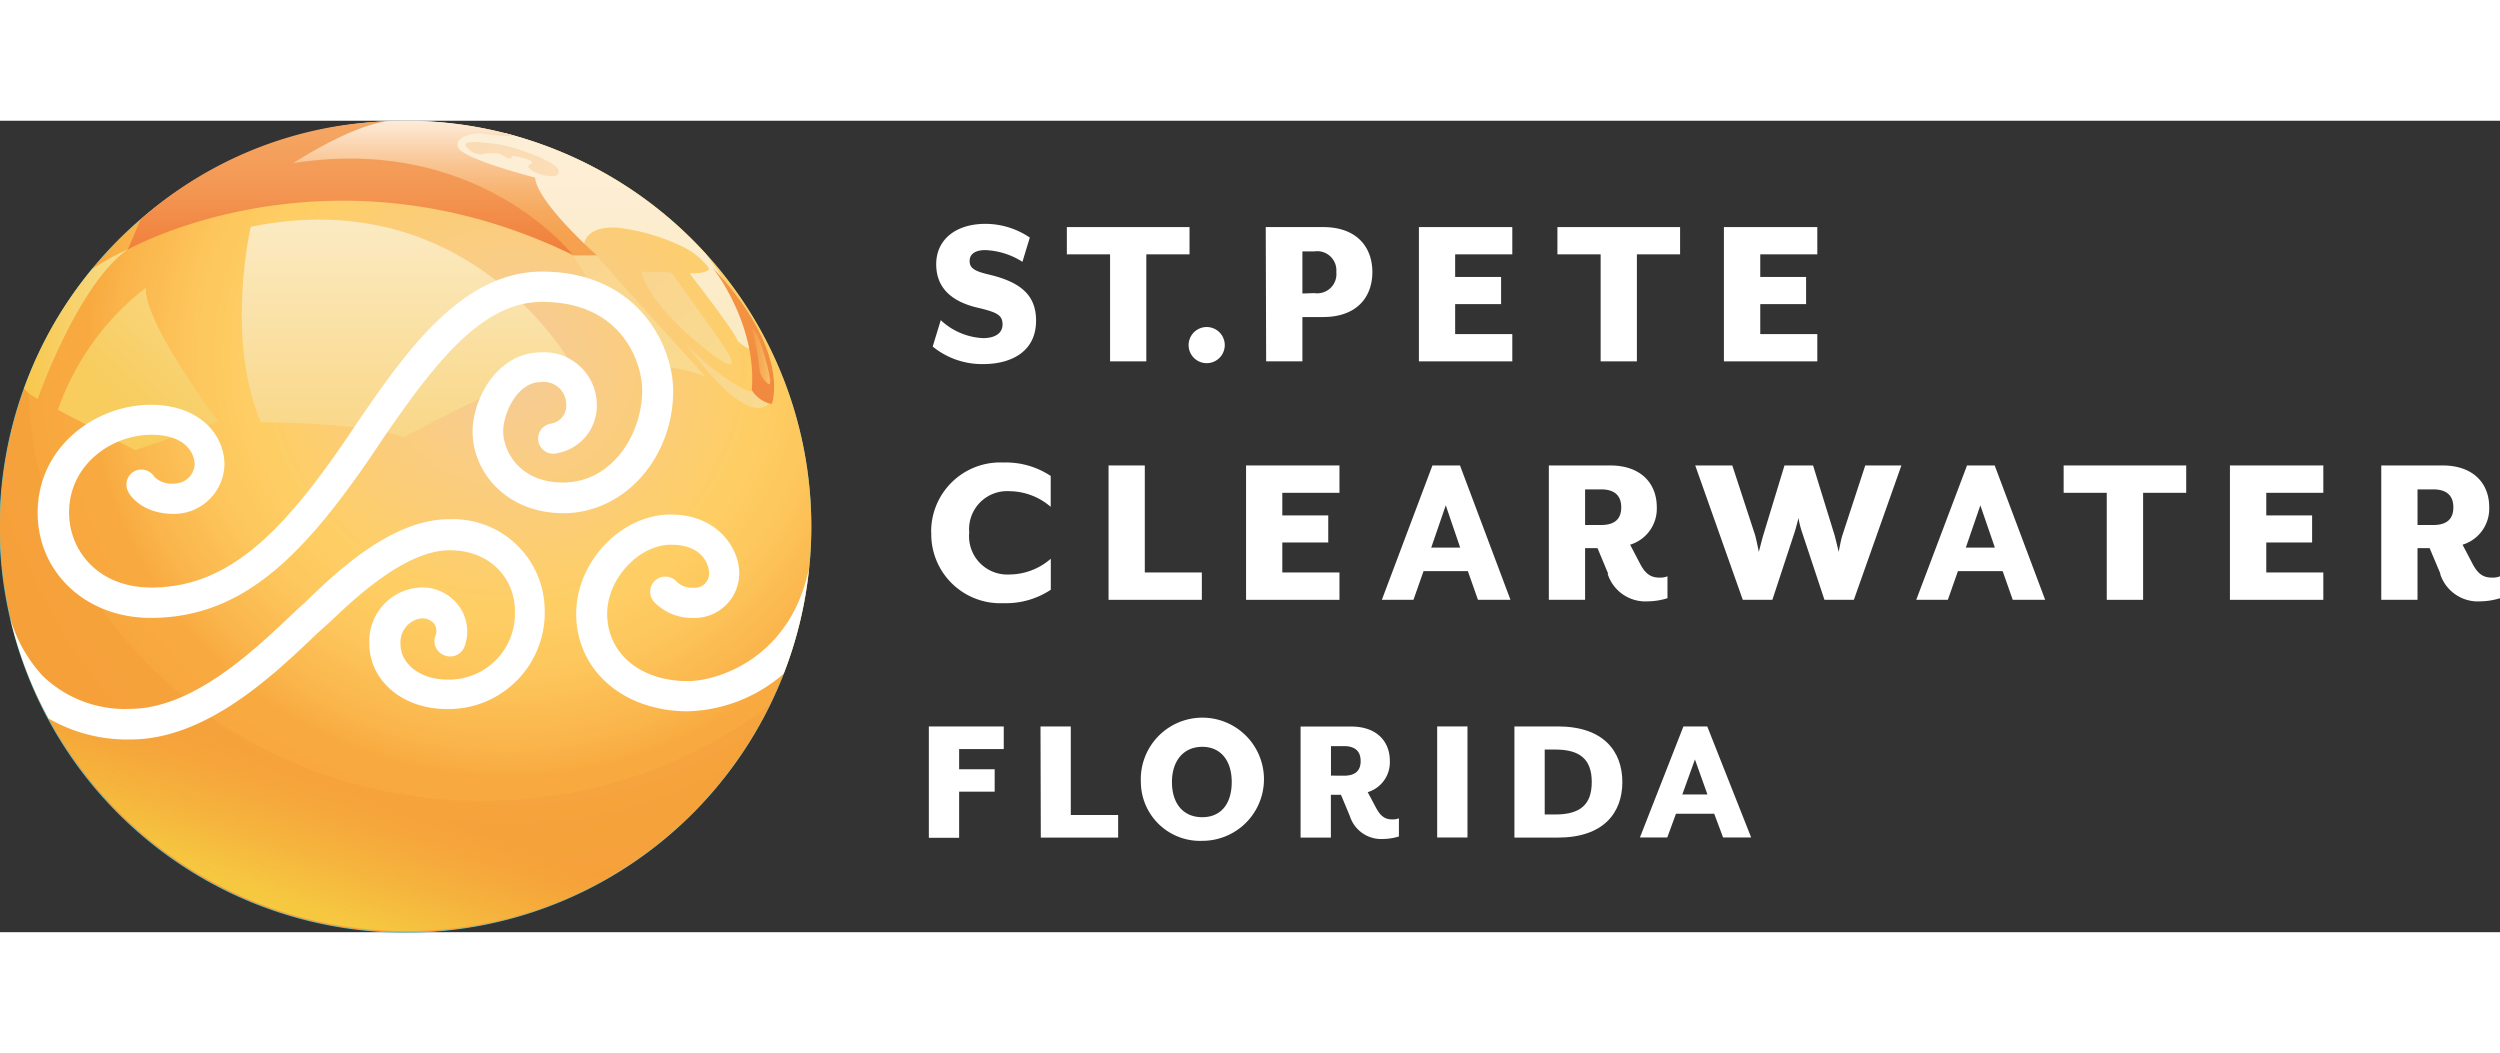 <svg id="Ebene_1" data-name="Ebene 1" xmlns="http://www.w3.org/2000/svg" xmlns:xlink="http://www.w3.org/1999/xlink" viewBox="0 0 247.62 80.372" width="578" height="243.44"><rect x="0" y="0" width="247.62" height="80.372" fill="#333333" stroke="none"/><defs><radialGradient id="Unbenannter_Verlauf" cx="-786.42" cy="344.82" r="141.05" gradientTransform="matrix(0.5, 0, 0, -0.5, 443.43, 195.83)" gradientUnits="userSpaceOnUse"><stop offset="0" stop-color="#f6cc9a"/><stop offset="0.36" stop-color="#fece64"/><stop offset="0.44" stop-color="#fdc75d"/><stop offset="0.55" stop-color="#fab44a"/><stop offset="0.59" stop-color="#f8aa40"/><stop offset="0.8" stop-color="#f6a239"/><stop offset="1" stop-color="#f49724"/></radialGradient><linearGradient id="Unbenannter_Verlauf_2" x1="59.715" y1="59.386" x2="59.715" y2="80.83" gradientTransform="matrix(1, 0, 0, -1, 0, 82)" gradientUnits="userSpaceOnUse"><stop offset="0.04" stop-color="#fbebc3"/><stop offset="0.85" stop-color="#fdeed6"/></linearGradient><linearGradient id="Unbenannter_Verlauf_3" x1="6.63" y1="47.15" x2="21.73" y2="62.8" gradientTransform="matrix(1, 0, 0, -1, 0, 82)" gradientUnits="userSpaceOnUse"><stop offset="0" stop-color="#f8cc5d"/><stop offset="0.39" stop-color="#f8cc5d"/><stop offset="1" stop-color="#f9d883"/></linearGradient><linearGradient id="Unbenannter_Verlauf_4" x1="40.358" y1="50.58" x2="40.358" y2="72.148" gradientTransform="matrix(1, 0, 0, -1, 0, 82)" gradientUnits="userSpaceOnUse"><stop offset="0" stop-color="#f9d787"/><stop offset="1" stop-color="#fbeac2"/></linearGradient><linearGradient id="Unbenannter_Verlauf_5" x1="43.06" y1="68.53" x2="43.06" y2="81.942" gradientTransform="matrix(1, 0, 0, -1, 0, 82)" gradientUnits="userSpaceOnUse"><stop offset="0" stop-color="#f5a04d"/><stop offset="0.16" stop-color="#f5a251"/><stop offset="0.33" stop-color="#f6a95e"/><stop offset="0.5" stop-color="#f7b574"/><stop offset="0.68" stop-color="#f9c592"/><stop offset="0.86" stop-color="#fbdab9"/><stop offset="1" stop-color="#fdecdb"/></linearGradient><linearGradient id="Unbenannter_Verlauf_6" x1="34.69" y1="68.61" x2="34.69" y2="88.83" gradientTransform="matrix(1, 0, 0, -1, 0, 82)" gradientUnits="userSpaceOnUse"><stop offset="0" stop-color="#f07e3a"/><stop offset="0.31" stop-color="#f39652"/><stop offset="0.6" stop-color="#f5a562"/><stop offset="0.84" stop-color="#f6aa67"/><stop offset="1" stop-color="#fcd2a0"/></linearGradient><linearGradient id="Unbenannter_Verlauf_7" x1="46.14" y1="78.138" x2="55.389" y2="78.138" gradientTransform="matrix(1, 0, 0, -1, 0, 82)" gradientUnits="userSpaceOnUse"><stop offset="0" stop-color="#f9dbb6"/><stop offset="1" stop-color="#fbdeb5"/></linearGradient><linearGradient id="Unbenannter_Verlauf_8" x1="58.302" y1="67.754" x2="67.172" y2="57.714" gradientTransform="matrix(1, 0, 0, -1, 0, 82)" gradientUnits="userSpaceOnUse"><stop offset="0" stop-color="#fad58f"/><stop offset="1" stop-color="#f9da8f"/></linearGradient><linearGradient id="Unbenannter_Verlauf_9" x1="64.888" y1="66.446" x2="71.258" y2="59.246" xlink:href="#Unbenannter_Verlauf_8"/><linearGradient id="Unbenannter_Verlauf_10" x1="68.543" y1="60.666" x2="75.204" y2="53.125" xlink:href="#Unbenannter_Verlauf_8"/><linearGradient id="Unbenannter_Verlauf_11" x1="73.607" y1="53.89" x2="73.607" y2="67.45" gradientTransform="matrix(1, 0, 0, -1, 0, 82)" gradientUnits="userSpaceOnUse"><stop offset="0" stop-color="#f1883f"/><stop offset="1" stop-color="#f49743"/></linearGradient><linearGradient id="Unbenannter_Verlauf_12" x1="74.46" y1="58.607" x2="76.29" y2="58.607" gradientTransform="matrix(1, 0, 0, -1, 0, 82)" gradientUnits="userSpaceOnUse"><stop offset="0" stop-color="#f49a48"/><stop offset="1" stop-color="#f7be65"/></linearGradient><linearGradient id="Unbenannter_Verlauf_13" x1="34.8" y1="26.85" x2="23.24" y2="-6.1" gradientTransform="matrix(1, 0, 0, -1, 0, 82)" gradientUnits="userSpaceOnUse"><stop offset="0.3" stop-color="#f49837" stop-opacity="0.4"/><stop offset="0.34" stop-color="#f4a139" stop-opacity="0.49"/><stop offset="0.45" stop-color="#f5b63d" stop-opacity="0.67"/><stop offset="0.55" stop-color="#f5c641" stop-opacity="0.81"/><stop offset="0.64" stop-color="#f6d243" stop-opacity="0.92"/><stop offset="0.72" stop-color="#f6d944" stop-opacity="0.98"/><stop offset="0.78" stop-color="#f6db45"/><stop offset="1" stop-color="#f49837" stop-opacity="0.4"/></linearGradient><linearGradient id="Unbenannter_Verlauf_14" x1="2.38" y1="61.8" x2="12.65" y2="61.8" gradientTransform="matrix(1, 0, 0, -1, 0, 82)" gradientUnits="userSpaceOnUse"><stop offset="0" stop-color="#f8c74c"/><stop offset="1" stop-color="#f7de8f"/></linearGradient></defs><title>stpete-clearwater</title><path d="M80.36,40.28a40.205,40.205,0,1,1,0-.01Z" transform="translate(0 -0.058)" fill="#4fbecf"/><path d="M92.38,22.43l.8-2.62a6.58,6.58,0,0,0,4.19,1.78c1.09,0,1.93-.42,1.93-1.36s-.58-1.21-2.49-1.66c-3-.71-4.08-2.33-4.08-4.3,0-2.42,1.91-4,4.88-4A7.82,7.82,0,0,1,102,11.63l-.73,2.4a7.37,7.37,0,0,0-3.68-1.16c-1,0-1.55.4-1.55,1.07s.39,1,1.9,1.35c3.33.78,4.68,2.17,4.68,4.57,0,3.12-2.53,4.3-5.23,4.3a7.72,7.72,0,0,1-5-1.73" transform="translate(0 -0.058)" fill="#fff"/><polygon points="109.95 13.232 105.67 13.232 105.67 10.532 117.82 10.532 117.82 13.232 113.54 13.232 113.54 23.832 109.95 23.832 109.95 13.232" fill="#fff"/><path d="M117.73,22.27a1.79,1.79,0,1,1,0,.02v-.02" transform="translate(0 -0.058)" fill="#fff"/><path d="M130.18,17.13a1.9,1.9,0,0,0,2.18-2.08A1.9,1.9,0,0,0,130.18,13H129v4.17Zm-4.81-6.54h5.68c3.35,0,4.88,2,4.88,4.46s-1.53,4.45-4.88,4.45H129v4.39h-3.59Z" transform="translate(0 -0.058)" fill="#fff"/><polygon points="140.54 10.532 149.79 10.532 149.79 13.232 144.13 13.232 144.13 15.472 148.68 15.472 148.68 18.162 144.13 18.162 144.13 21.132 149.79 21.132 149.79 23.832 140.54 23.832 140.54 10.532" fill="#fff"/><polygon points="158.54 13.232 154.26 13.232 154.26 10.532 166.41 10.532 166.41 13.232 162.13 13.232 162.13 23.832 158.54 23.832 158.54 13.232" fill="#fff"/><polygon points="170.75 10.532 180 10.532 180 13.232 174.35 13.232 174.35 15.472 178.89 15.472 178.89 18.162 174.35 18.162 174.35 21.132 180 21.132 180 23.832 170.75 23.832 170.75 10.532" fill="#fff"/><path d="M92.23,40.85a6.84,6.84,0,0,1,6.732-6.947q.214-.003.428.007a8,8,0,0,1,4.68,1.33V38.3A6.33,6.33,0,0,0,100,36.75a3.77,3.77,0,0,0-4,4.1A3.79,3.79,0,0,0,100,45a6.29,6.29,0,0,0,4.08-1.56v3.07a8,8,0,0,1-4.68,1.33,6.84,6.84,0,0,1-7.154-6.511q-.01-.219-.006-.439" transform="translate(0 -0.058)" fill="#fff"/><polygon points="109.8 34.142 113.39 34.142 113.39 44.742 119.04 44.742 119.04 47.452 109.8 47.452 109.8 34.142" fill="#fff"/><polygon points="123.42 34.142 132.67 34.142 132.67 36.852 127.01 36.852 127.01 39.092 131.56 39.092 131.56 41.772 127.01 41.772 127.01 44.742 132.67 44.742 132.67 47.452 123.42 47.452 123.42 34.142" fill="#fff"/><path d="M144.63,42.34l-1.43-4.19-1.44,4.19Zm-2.75-8.14h2.73l5,13.31h-3.22l-1-2.84H141l-1,2.84h-3.13Z" transform="translate(0 -0.058)" fill="#fff"/><path d="M158.58,40.1c1.38,0,2-.62,2-1.75s-.62-1.78-2-1.78H157V40.1Zm.71,4.83-1.06-2.54H157v5.12h-3.59V34.2h6.05c3.24,0,4.64,1.95,4.64,4.1a3.73,3.73,0,0,1-2.64,3.75l1,1.91c.53,1,1.06,1.35,1.93,1.35a1.92,1.92,0,0,0,.77-.13v2.17a6.8,6.8,0,0,1-1.93.31,3.93,3.93,0,0,1-4-2.73" transform="translate(0 -0.058)" fill="#fff"/><path d="M167.91,34.2h3.67l2.26,6.9c.11.38.37,1.66.37,1.66s.32-1.26.44-1.66l2.1-6.9h2.83l2.13,6.9c.11.4.41,1.66.41,1.66s.23-1.26.37-1.66l2.26-6.9h3.58l-4.71,13.31h-2.91l-2.26-6.81a10.113,10.113,0,0,1-.32-1.31c0,.09-.23.93-.34,1.31l-2.24,6.81h-2.93Z" transform="translate(0 -0.058)" fill="#fff"/><path d="M197.59,42.34l-1.44-4.19-1.44,4.19Zm-2.76-8.14h2.74l5,13.31h-3.21l-1-2.84h-4.43l-1,2.84H189.8Z" transform="translate(0 -0.058)" fill="#fff"/><polygon points="208.67 36.852 204.4 36.852 204.4 34.142 216.54 34.142 216.54 36.852 212.27 36.852 212.27 47.452 208.67 47.452 208.67 36.852" fill="#fff"/><polygon points="220.87 34.142 230.12 34.142 230.12 36.852 224.47 36.852 224.47 39.092 229.01 39.092 229.01 41.772 224.47 41.772 224.47 44.742 230.12 44.742 230.12 47.452 220.87 47.452 220.87 34.142" fill="#fff"/><path d="M241,40.1c1.38,0,2-.62,2-1.75s-.62-1.78-2-1.78h-1.55V40.1Zm.72,4.83-1.07-2.54h-1.2v5.12h-3.59V34.2h6.05c3.24,0,4.64,1.95,4.64,4.1a3.73,3.73,0,0,1-2.64,3.75l1,1.91c.53,1,1.06,1.35,1.93,1.35a1.94,1.94,0,0,0,.78-.13v2.17a6.921,6.921,0,0,1-1.93.31,3.92,3.92,0,0,1-4-2.73" transform="translate(0 -0.058)" fill="#fff"/><path d="M92,60.05h7.42v2.24H95v2h3.52v2.22H95v4.57H92Z" transform="translate(0 -0.058)" fill="#fff"/><path d="M103.06,60.05h3v8.77h4.69v2.24h-7.66Z" transform="translate(0 -0.058)" fill="#fff"/><path d="M113,65.56a6.1,6.1,0,1,1,6.374,5.814q-.132.006-.264.006a5.86,5.86,0,0,1-6.105-5.605Q113.001,65.668,113,65.56Zm9,0c0-2.12-1.08-3.49-2.92-3.49s-3,1.37-3,3.49,1.11,3.48,3,3.48S122,67.67,122,65.56Z" transform="translate(0 -0.058)" fill="#fff"/><path d="M133.7,68.93l-.88-2.11h-1v4.24h-3v-11h5c2.68,0,3.84,1.61,3.84,3.39a3.09,3.09,0,0,1-2.19,3.11l.84,1.58c.45.82.89,1.12,1.6,1.12a1.651,1.651,0,0,0,.65-.11v1.8a5.891,5.891,0,0,1-1.6.25A3.26,3.26,0,0,1,133.7,68.93Zm-.58-4c1.13,0,1.65-.51,1.65-1.45S134.25,62,133.12,62h-1.29v2.92Z" transform="translate(0 -0.058)" fill="#fff"/><path d="M142.35,60.05h3v11h-3Z" transform="translate(0 -0.058)" fill="#fff"/><path d="M150,60.05h4.3c4.54,0,6.39,2.48,6.39,5.51s-1.85,5.5-6.39,5.5H150Zm4.06,8.72c2.48,0,3.6-1,3.6-3.21s-1.12-3.22-3.6-3.22H153v6.43Z" transform="translate(0 -0.058)" fill="#fff"/><path d="M166.74,60.05h2.36l4.35,11h-2.78l-.88-2.35H166l-.86,2.35h-2.71Zm2.38,6.74-1.24-3.47-1.25,3.47Z" transform="translate(0 -0.058)" fill="#fff"/><path d="M80.36,40.25A40.18,40.18,0,1,1,40.18.07,40.18,40.18,0,0,1,80.36,40.25Z" transform="translate(0 -0.058)" fill="url(#Unbenannter_Verlauf)"/><path d="M50.11,1.3,45,1.17V2.92l3.61,2,4,2.42,5.22,5.12s-.07-2,3.32-1.81A19.93,19.93,0,0,1,68,12.73a7.539,7.539,0,0,1,2.12,1.78s.2.28,0,.38a3,3,0,0,1-1.6.25s-.25.06-.07.24c0,0,4.34,5.57,4.61,6.48,0,0,1.61,1.5,1.34.27a25.63,25.63,0,0,0-4.55-8.94A40.72,40.72,0,0,0,50.11,1.3Z" transform="translate(0 -0.058)" fill="url(#Unbenannter_Verlauf_2)"/><path d="M14.45,16.6A26.221,26.221,0,0,0,5.73,28.69l7.65,4,8.24-2.83S14.24,20.08,14.45,16.6Z" transform="translate(0 -0.058)" fill="url(#Unbenannter_Verlauf_3)"/><path d="M24.84,10.56s-2.57,11,1,19.36c0,0,10.27,0,14.13,1.5,0,0,14.77-8,16.8-7C56.73,24.47,46.88,6.06,24.84,10.56Z" transform="translate(0 -0.058)" fill="url(#Unbenannter_Verlauf_4)"/><path d="M38.08.12,30.64,1.84,27,4.48l2.06,1.14,13.7.78L47.9,8.19l8.2,4.7.73.58,2.29-.08s-5.9-5.2-6.12-7.7c0,0-7.2-1.85-7.63-3s1.74-1.47,2.41-1.36A16.296,16.296,0,0,0,51,1.55,39.21,39.21,0,0,0,38.08.12Z" transform="translate(0 -0.058)" fill="url(#Unbenannter_Verlauf_5)"/><path d="M38.17.12a38.74,38.74,0,0,0-24.23,9.7l-1.29,3s19.9-11.24,44.08.53c0,0-9.31-12-27.71-9.09C29,4.3,34.32.76,38.17.12Z" transform="translate(0 -0.058)" fill="url(#Unbenannter_Verlauf_6)"/><path d="M48.2,3.27h1c.37,0,.91.48,1.23.53s.16-.32.48-.26,2,.42,1.77.69-.66.27,0,.75,2.92,1,2.65,0-4.76-2.46-6.15-2.62-3.85-.48-2.84.43A1.64,1.64,0,0,0,48.2,3.27Z" transform="translate(0 -0.058)" fill="url(#Unbenannter_Verlauf_7)"/><path d="M56.73,13.39,59,17l6.56,7.42a13.791,13.791,0,0,1,4.35,1s-10.63-11.63-10.77-12Z" transform="translate(0 -0.058)" fill="url(#Unbenannter_Verlauf_8)"/><path d="M63.7,15l2.56.06a.53.53,0,0,1,.38.22c.67.95,4.75,6.59,5.34,7.57s1.07,2.19-1.18.53-6.07-4.89-7.21-8.11C63.54,15.18,63.6,15,63.7,15Z" transform="translate(0 -0.058)" fill="url(#Unbenannter_Verlauf_9)"/><path d="M67.85,22s5.75,8.4,8.27,6.12c0,0-1.23-1.31-1.77-1.25S70,24.6,67.85,22Z" transform="translate(0 -0.058)" fill="url(#Unbenannter_Verlauf_10)"/><path d="M70.54,14.55S75,20.08,74.46,26.72a2.943,2.943,0,0,0,2,1.39C76.42,28.11,78.49,23,70.54,14.55Z" transform="translate(0 -0.058)" fill="url(#Unbenannter_Verlauf_11)"/><path d="M74.46,20.64a23.912,23.912,0,0,1,.78,4.2,1.73,1.73,0,0,0,.33.72c.28.39.78,1,.71.18S75.17,20.78,74.46,20.64Z" transform="translate(0 -0.058)" fill="url(#Unbenannter_Verlauf_12)"/><g opacity="0.8"><path d="M2.79,25.51h0A40.19,40.19,0,0,0,76.26,57.93a46.83,46.83,0,0,1-28.5,9.49C22.92,67.42,2.79,48.66,2.79,25.51Z" transform="translate(0 -0.058)" fill="url(#Unbenannter_Verlauf_13)"/></g><path d="M77.62,54.83h0" transform="translate(0 -0.058)" fill="#fff"/><path d="M80.27,44.39" transform="translate(0 -0.058)" fill="#fff"/><path d="M1,49.28a14.13,14.13,0,0,0,3.26,5.79,11.69,11.69,0,0,0,8.61,3.24c6.13,0,12.1-5.63,15.68-9,.62-.59,1.17-1.11,1.64-1.52L31,47c2.57-2.42,7.91-7.47,13.44-7.47a9.07,9.07,0,0,1,9.5,8.619q.009.19.011.381a9.54,9.54,0,0,1-9.275,9.797q-.202.005-.405.003c-4.38,0-7.69-2.8-7.69-6.51a5.33,5.33,0,0,1,4.66-5.5,4.5,4.5,0,0,1,4.11,1.67A4.28,4.28,0,0,1,46,52.17a1.52,1.52,0,0,1-1.979.839L44,53a1.49,1.49,0,0,1-.875-1.917L43.13,51.07a1.27,1.27,0,0,0-.13-1.2,1.51,1.51,0,0,0-1.42-.5,2.38,2.38,0,0,0-1.91,2.52c0,2,2,3.52,4.66,3.52a6.53,6.53,0,0,0,6.674-6.382Q51.009,48.814,51,48.6c0-3-2.24-6-6.49-6s-9.25,4.66-11.35,6.65c-.36.33-.65.62-.89.82-.45.4-1,.89-1.56,1.45-3.91,3.68-10.43,9.82-17.77,9.82a15.51,15.51,0,0,1-8.13-2.08A39.509,39.509,0,0,1,1,49.28Z" transform="translate(0 -0.058)" fill="#fff"/><path d="M68.14,55.56c-4.74,0-8-2.75-8-6.68,0-3.44,3.13-6.83,6.33-6.83s3.76,2.08,3.76,2.8a1.4,1.4,0,0,1-1.55,1.46A2.16,2.16,0,0,1,67,45.69a.3.3,0,0,0-.08-.08,1.5,1.5,0,0,0-2.04,2.2,5.16,5.16,0,0,0,3.76,1.49,4.42,4.42,0,0,0,4.577-4.257q.004-.096.003-.193c0-2.4-2.11-5.79-6.79-5.79-4.9,0-9.36,4.68-9.36,9.82,0,5.6,4.65,9.67,11.07,9.67a15.09,15.09,0,0,0,9.48-3.72h0a39.292,39.292,0,0,0,2.5-10.42C78.27,53.38,71,55.56,68.14,55.56Z" transform="translate(0 -0.058)" fill="#fff"/><path d="M53.68,15C45.61,15,40,23.26,35.43,29.89,28.54,40.28,23,46.29,15,46.29c-5.36,0-8.16-3.73-8.16-7.42,0-4.76,4.23-7.71,8.16-7.71,3.38,0,4.28,1.84,4.28,2.94a2,2,0,0,1-2,1.89,2.38,2.38,0,0,1-2-.68,1.52,1.52,0,0,0-2-.52,1.49,1.49,0,0,0-.58,2c.09.26,1.3,2.21,4.53,2.21a5,5,0,0,0,5-4.88c0-3-2.51-5.93-7.31-5.93-5.38,0-11.19,4.09-11.19,10.7,0,5.94,4.81,10.41,11.19,10.41,9.39,0,15.55-6.5,23-17.74C43,24.15,47.7,18,53.68,18c8.15,0,9.93,6.3,9.93,8.73,0,4.4-3,9.16-7.84,9.16-4.32,0-5.93-3.12-5.93-5.09,0-1.65,1.32-4.86,3.75-4.86a2.22,2.22,0,0,1,2.475,1.932q.011.094.015.188a1.8,1.8,0,0,1-1.53,2,1.5,1.5,0,1,0,.7,2.91,4.76,4.76,0,0,0,3.86-4.9,5.21,5.21,0,0,0-5.339-5.078q-.091.002-.181.008c-4.36,0-6.78,4.64-6.78,7.85,0,4,3.35,8.08,9,8.08,6,0,10.87-5.45,10.87-12.15C66.64,22.23,63.12,15,53.68,15Z" transform="translate(0 -0.058)" fill="#fff"/><path d="M2.38,26.6a4.449,4.449,0,0,0,1.36,1s3.93-11.27,8.91-14.8a23.997,23.997,0,0,0-3.52,1.95A38.769,38.769,0,0,0,2.38,26.6Z" transform="translate(0 -0.058)" fill="url(#Unbenannter_Verlauf_14)"/></svg>
